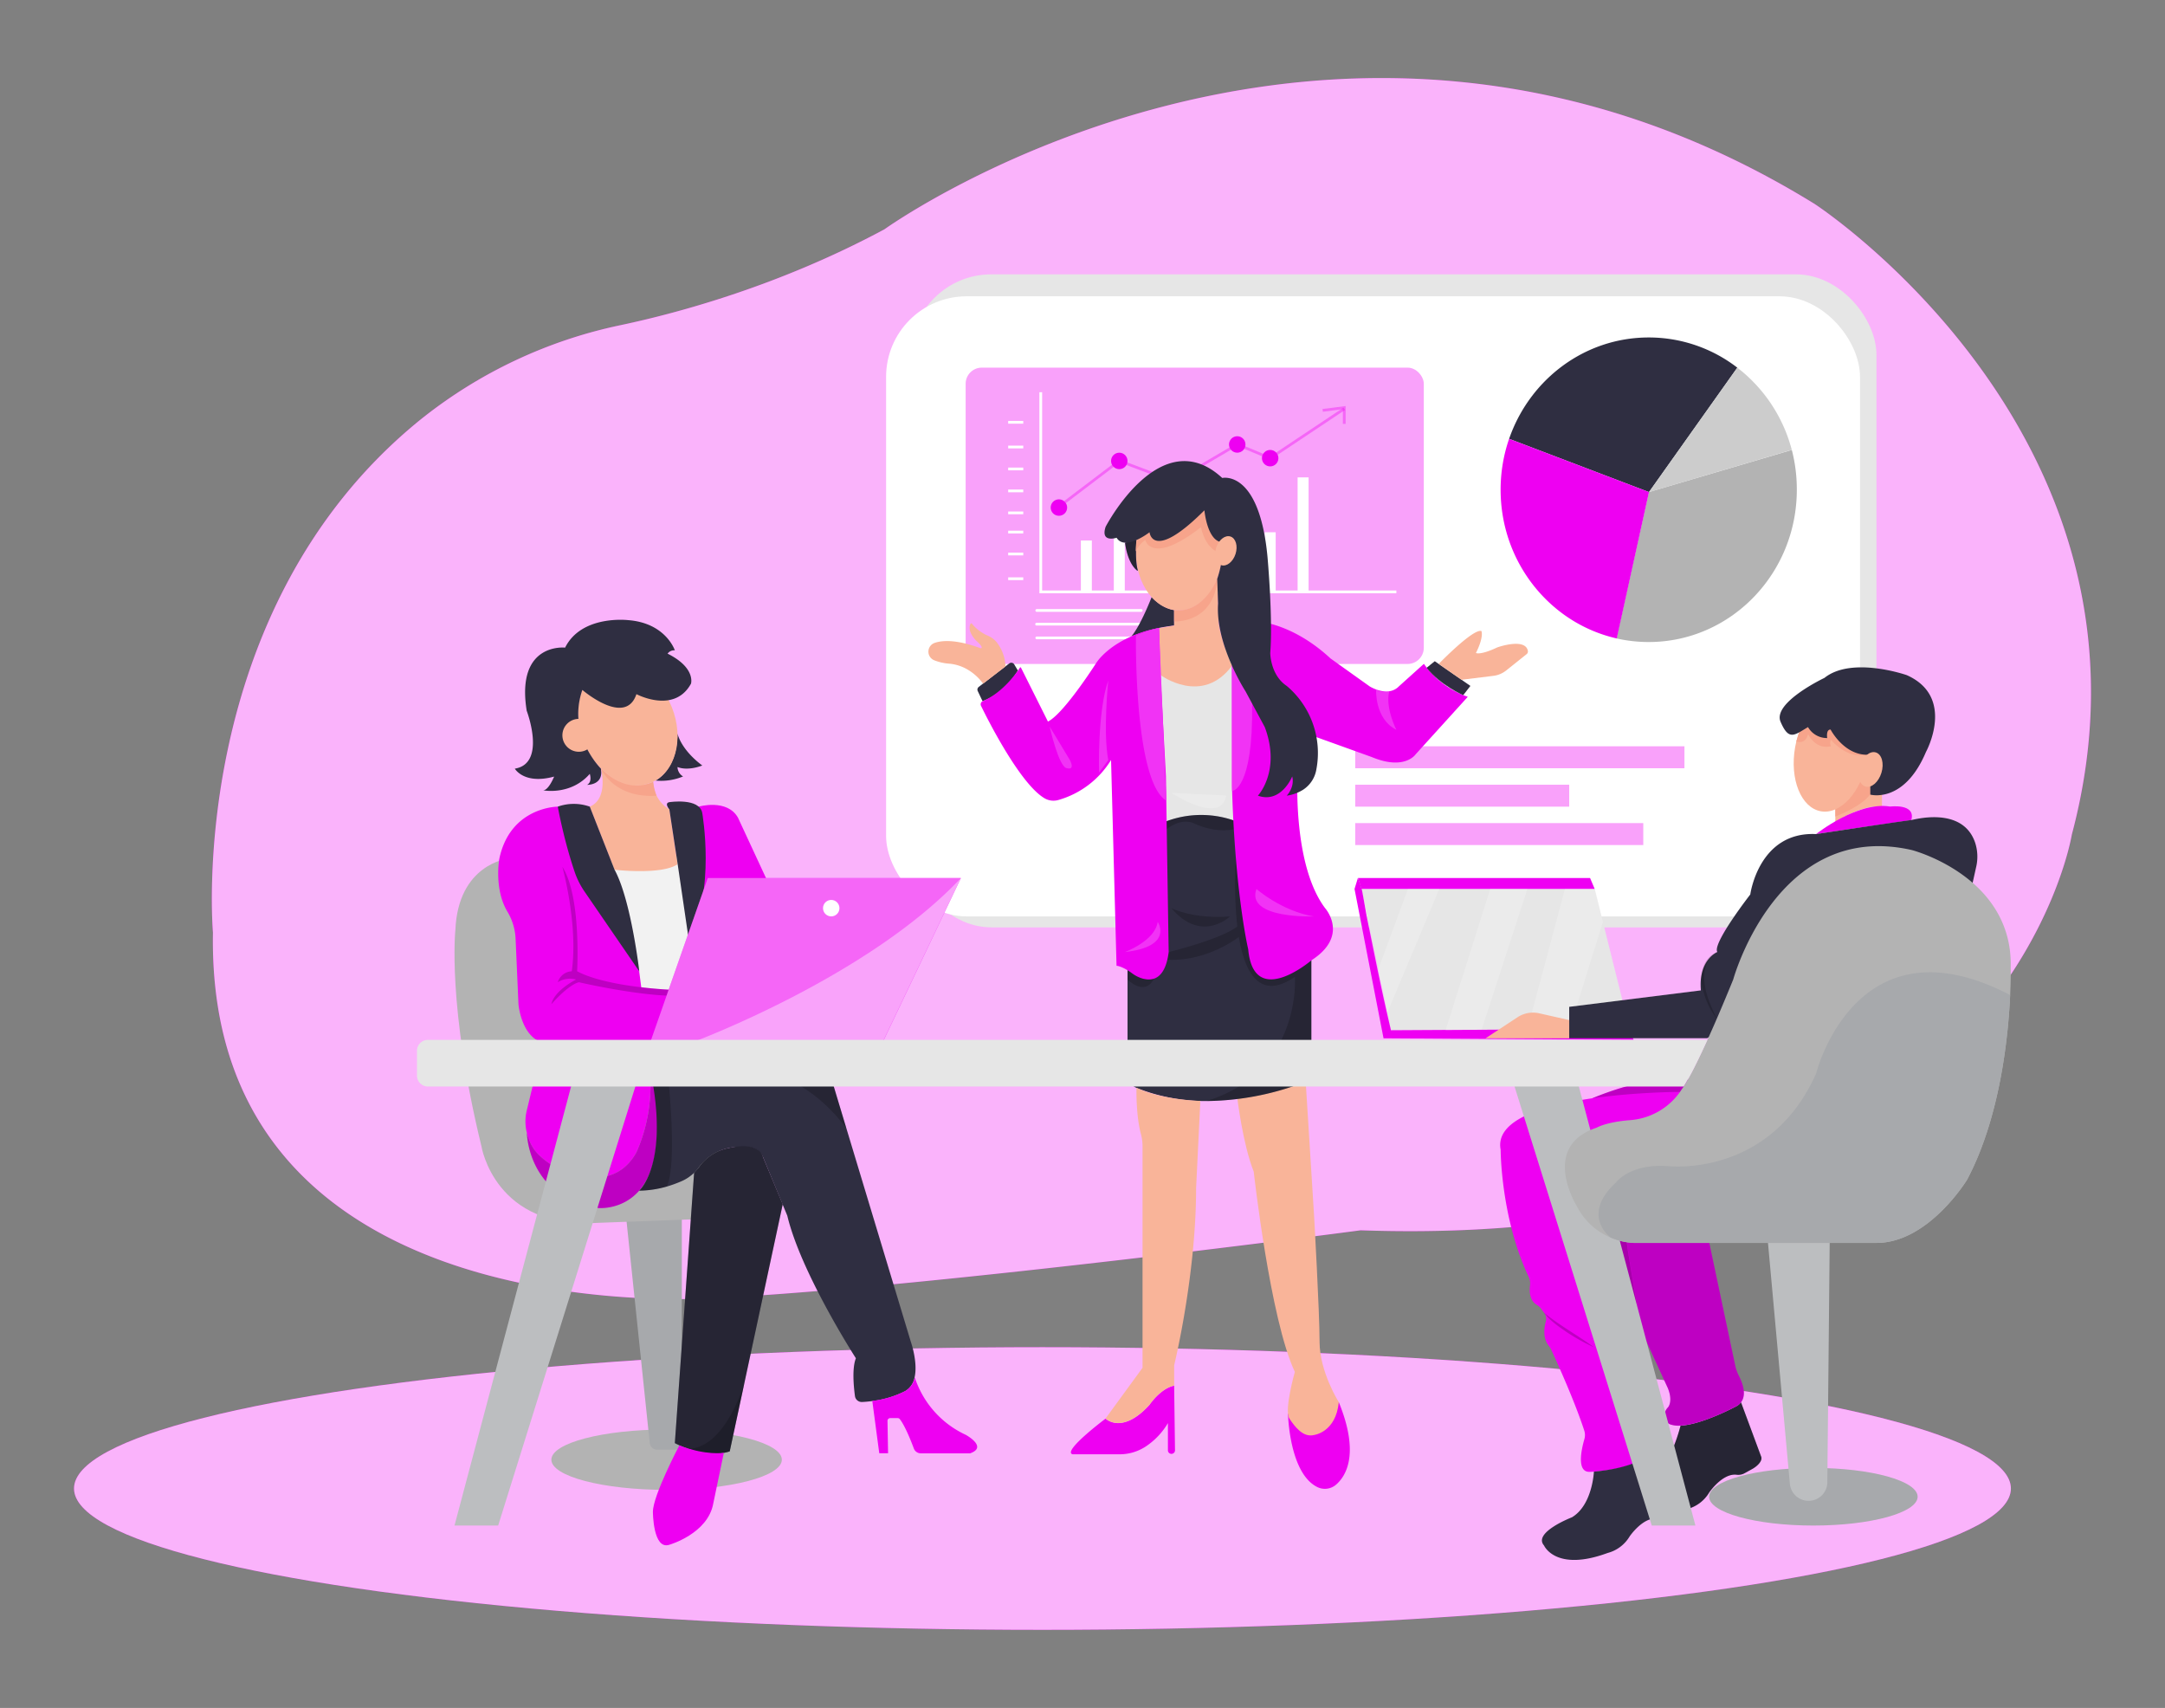 <svg xmlns="http://www.w3.org/2000/svg" width="865.76" height="682.89" viewBox="0 0 865.76 682.89"><rect x="0" y="0" width="865.76" height="682.89" fill="#808080" stroke="none"/><ellipse cx="416.87" cy="595.15" rx="387.27" ry="56.5" fill="#ee00f2"/><ellipse cx="416.87" cy="595.15" rx="387.27" ry="56.5" fill="#fff" opacity="0.7" style="isolation:isolate"/><path d="M289.24,518.84s-207,17.81-204.08-146c0,0-11.47-128.36,82.77-204.89a190.12,190.12,0,0,1,80.5-38c23.56-5,63.8-16,105.27-38.28,0,0,179.21-129,371.93-10.14,0,0,144.91,94.16,102.88,252.12,0,0-26.86,167.25-284.4,158.26C544.11,491.93,376,514.17,289.24,518.84Z" fill="#ee00f2"/><path d="M289.24,518.84s-207,17.81-204.08-146c0,0-11.47-128.36,82.77-204.89a190.12,190.12,0,0,1,80.5-38c23.56-5,63.8-16,105.27-38.28,0,0,179.21-129,371.93-10.14,0,0,144.91,94.16,102.88,252.12,0,0-26.86,167.25-284.4,158.26C544.11,491.93,376,514.17,289.24,518.84Z" fill="#fff" opacity="0.7" style="isolation:isolate"/><rect x="364.21" y="109.69" width="386.17" height="261.1" rx="32.21" fill="#e6e6e6"/><rect x="354.34" y="118.47" width="389.46" height="247.94" rx="32.21" fill="#fff"/><rect x="541.94" y="298.39" width="131.65" height="8.78" fill="#ee00f2" opacity="0.37"/><rect x="541.94" y="313.75" width="85.57" height="8.78" fill="#ee00f2" opacity="0.37"/><rect x="541.94" y="329.1" width="115.19" height="8.78" fill="#ee00f2" opacity="0.37"/><rect x="386.15" y="146.99" width="183.21" height="118.48" rx="6.46" fill="#ee00f2" opacity="0.37"/><polygon points="558.39 237.2 415.64 237.2 415.64 156.83 416.74 156.83 416.74 236.1 558.39 236.1 558.39 237.2" fill="#fff"/><rect x="432.23" y="216.11" width="4.39" height="20.84" fill="#fff"/><rect x="445.4" y="212.81" width="4.39" height="24.14" fill="#fff"/><rect x="505.74" y="212.81" width="4.39" height="24.14" fill="#fff"/><rect x="518.9" y="190.87" width="4.39" height="46.08" fill="#fff"/><path d="M456.37,244.63H414.6a.55.55,0,0,1,0-1.1h41.77a.55.55,0,0,1,0,1.1Z" fill="#fff"/><path d="M456.37,250.11H414.6a.55.55,0,1,1,0-1.09h41.77a.55.55,0,1,1,0,1.09Z" fill="#fff"/><path d="M456.37,255.6H414.6a.55.55,0,0,1,0-1.1h41.77a.55.55,0,0,1,0,1.1Z" fill="#fff"/><rect x="403.16" y="168.3" width="6.03" height="1.1" fill="#fff"/><rect x="403.16" y="178.18" width="6.03" height="1.1" fill="#fff"/><rect x="403.16" y="186.95" width="6.03" height="1.1" fill="#fff"/><rect x="403.16" y="195.73" width="6.03" height="1.1" fill="#fff"/><rect x="403.16" y="204.51" width="6.03" height="1.1" fill="#fff"/><rect x="403.16" y="212.19" width="6.03" height="1.1" fill="#fff"/><rect x="403.16" y="220.96" width="6.03" height="1.1" fill="#fff"/><rect x="403.16" y="230.84" width="6.03" height="1.1" fill="#fff"/><g opacity="0.37"><polygon points="426.23 201.18 425.57 200.31 447.5 183.67 469.48 191.91 494.72 177.1 507.87 182.57 537.25 162.99 537.86 163.9 507.99 183.81 494.81 178.32 469.58 193.12 447.68 184.91 426.23 201.18" fill="#ee00f2"/></g><g opacity="0.37"><polygon points="538.1 169.48 537 169.48 537 163.6 529 164.62 528.86 163.53 538.1 162.35 538.1 169.48" fill="#ee00f2"/></g><path d="M460.31,262l39.39-3.68,6,67.51s-6.64,11.48-8,12S458,336.24,458,336.24l-3.77-16.11Z" fill="#e6e6e6"/><path d="M515.06,565.28s.45,23.82,11.78,29.32a6.84,6.84,0,0,0,7.45-1c4.07-3.54,9.45-12.47,1.07-33Z" fill="#ee00f2"/><path d="M522.11,432.15,525.48,486s2.2,38.39,2.2,50.46,7.68,24.14,7.68,24.14c-1.1,12.07-9.88,13.16-9.88,13.16-4.39,1.1-7.68-3.29-9.87-6.58s2.19-18.65,2.19-18.65c-9.87-20.84-16.45-80.09-16.45-80.09-4.39-11-6.59-29.62-6.59-29.62Z" fill="#f9b499"/><path d="M460.52,238.75s-4.3,11.21-8.07,15.67a63.61,63.61,0,0,1,17.08-4.31v-6.18S465.14,243.53,460.52,238.75Z" fill="#2f2e41"/><path d="M391,276.33l1.9,4s8.06-2.27,14.15-12.22l-1.47-2.46a1.35,1.35,0,0,0-2-.38l-12.2,9.39A1.35,1.35,0,0,0,391,276.33Z" fill="#2f2e41"/><path d="M469.87,580v0a1.42,1.42,0,0,1-2.83,0V569a28.67,28.67,0,0,1-8.17,8.87,19,19,0,0,1-11.19,3.6H428.94c-4.39-1.1,13.16-14.26,13.16-14.26s6.59,6.58,17.56-5.49c0,0,4.39-6.58,9.87-7.67Z" fill="#ee00f2"/><path d="M524.39,384v43.45a6,6,0,0,1-3.91,5.66,110.81,110.81,0,0,1-38,7.12h0a74.35,74.35,0,0,1-28-5.26,5.84,5.84,0,0,1-3.59-5.43V337.78a45.82,45.82,0,0,1,15.57-9.43,39.83,39.83,0,0,1,31.31,1.51l3.89,7.92Z" fill="#2f2e41"/><path d="M501.65,337.78,494.21,343a164.16,164.16,0,0,0,.58,27.44v0c-6.56,5.14-27.44,10.23-27.44,10.23l-.54,3.05c15.92.85,28.58-9.09,28.58-9.09v-.07c2.37,14.18,8.29,25.77,22.43,16,0,0,2.88,37.85-35.3,49.65a110.81,110.81,0,0,0,38-7.12,6,6,0,0,0,3.91-5.66V384Z" opacity="0.2"/><path d="M497.76,329.86c-9.07,5.15-20.55-.76-20.55-.76-5.48-2.19-10.82,2.55-10.82,2.55l.06-3.3A39.83,39.83,0,0,1,497.76,329.86Z" opacity="0.2"/><ellipse cx="266.57" cy="583.63" rx="46.08" ry="12.07" fill="#b3b3b3"/><path d="M250.34,486.31,259.83,577a3,3,0,0,0,2.94,2.65h6.88a3,3,0,0,0,3-3V483H253.28A3,3,0,0,0,250.34,486.31Z" fill="#a7a9ac"/><path d="M202.94,343.37s-19.75,2.19-20.84,28.52c0,0-3.29,30.18,10.42,86.4,0,0,5.3,33.56,46.8,30.63l47-1.74,1.9-36.06-44.86-88Z" fill="#b3b3b3"/><path d="M241.16,344.53l32.54-2.81,5.22,41.3,1.91,13.66s-10.42,12-11.51,12.52-13.72-12.52-13.72-12.52Z" fill="#f2f2f2"/><path d="M279.39,322.52s11.32-3.29,15.71,4.39l14.26,30.72V394.3l-34-19.12Z" fill="#ee00f2"/><path d="M270.92,293.27s1.14,6.21,9.91,12.8c0,0-5.55,2.33-9.91.61a4.53,4.53,0,0,0,2.23,3.77,23,23,0,0,1-11,1.64S270.89,307.9,270.92,293.27Z" fill="#2f2e41"/><path d="M700.75,587.32l-3.14,1.73a5.13,5.13,0,0,1-3.08.6c-5.73-.77-11.07,7.14-11.07,7.14a14.48,14.48,0,0,1-8.77,6.58c-20.85,7.68-25.43-3-25.43-3-4.59-5.2,11.16-11.27,11.16-11.27,6.27-.9,10.34-14.19,11.62-19.07,8.79-.46,22.39-7.81,22.39-7.81a5.9,5.9,0,0,0,1.78-1.54l8.1,21.84C704.84,584.35,702.42,586.4,700.75,587.32Z" fill="#2f2e41"/><path d="M700.75,587.32l-3.14,1.73a5.13,5.13,0,0,1-3.08.6c-5.73-.77-11.07,7.14-11.07,7.14a14.48,14.48,0,0,1-8.77,6.58c-20.85,7.68-25.43-3-25.43-3-4.59-5.2,11.16-11.27,11.16-11.27,6.27-.9,10.34-14.19,11.62-19.07,8.79-.46,22.39-7.81,22.39-7.81a5.9,5.9,0,0,0,1.78-1.54l8.1,21.84C704.84,584.35,702.42,586.4,700.75,587.32Z" opacity="0.2"/><ellipse cx="725.15" cy="598.44" rx="41.69" ry="11.52" fill="#a7a9ac"/><path d="M696.21,560.69a5.9,5.9,0,0,1-1.78,1.54S680.83,569.58,672,570a10,10,0,0,1-4.18-.51,3.59,3.59,0,0,1-2.22-3.54,4.82,4.82,0,0,1,1.37-3.21s2.19-2.19,0-7.68l-10.72-23.35L630.8,482.7l17.56-23-11.73-20.53s22.49-9.84,38.49-7.82L683.54,497l10.36,49a17.52,17.52,0,0,0,1.56,4.31C696.76,552.86,698.58,557.58,696.21,560.69Z" fill="#ee00f2"/><path d="M696.21,560.69a5.9,5.9,0,0,1-1.78,1.54S680.83,569.58,672,570a10,10,0,0,1-4.18-.51,3.59,3.59,0,0,1-2.22-3.54,4.82,4.82,0,0,1,1.37-3.21s2.19-2.19,0-7.68l-10.72-23.35L630.8,482.7l17.56-23-11.73-20.53s22.49-9.84,38.49-7.82L683.54,497l10.36,49a17.52,17.52,0,0,0,1.56,4.31C696.76,552.86,698.58,557.58,696.21,560.69Z" opacity="0.2"/><ellipse cx="471.45" cy="220.49" rx="17.28" ry="23.59" fill="#f9b499"/><path d="M469.53,243.93v6.18s-4.47.86-6.07,1l.59,18.77s16.62,12.41,28.6-3.67c0,0-5.21-12-5.39-18.43l-.4-16.63S481.6,245.73,469.53,243.93Z" fill="#f9b499"/><path d="M469.53,243.93v4.54s16,1,17.33-17.34C486.86,231.13,481.6,245.43,469.53,243.93Z" fill="#f7a48b"/><path d="M407.88,266.91c-1.14,1.79-6.77,10-14.86,13.41a1.39,1.39,0,0,0-.72,1.89c3,6.19,15.81,31.4,25.46,37a7.07,7.07,0,0,0,5.44.66,36.42,36.42,0,0,0,21.1-16l2.19,82.28s2.2,0,6.59,3.29c0,0,12.06,8.78,14.26-8.77l-1.1-70.22-2.19-40.59-.59-18.77s-14.76,2.15-23.68,12.14a19.43,19.43,0,0,0-1.72,2.33c-2.9,4.45-13.36,20.13-19,22.95l-10.79-21.57A.23.23,0,0,0,407.88,266.91Z" fill="#ee00f2"/><path d="M439.49,308.9s-.68-24.78,3.71-36.84c0,0-2.19,20.84,0,31.81C443.2,303.87,442.36,305.15,439.49,308.9Z" fill="#fff" opacity="0.2"/><path d="M454.25,254s-.87,58.22,12.14,66.14l-2.93-69A50.28,50.28,0,0,0,454.25,254Z" fill="#ee00f2"/><path d="M454.25,254s-.87,58.22,12.14,66.14l-2.93-69A50.28,50.28,0,0,0,454.25,254Z" fill="#fff" opacity="0.2"/><path d="M499.15,379.57s-5.31-22.24-6.5-65.43V266.19l10.21-17.71s13.85.54,29.21,14.8l15.63,11.15s7.22,4.58,11.7,0l10-9a36.39,36.39,0,0,0,17.55,13.17l-20.85,23s-4.38,6.58-17.55,1.09L524.39,294s-5.49,9.87-5.49,15.36c0,0-2.19,36.2,11,53.75,0,0,9.87,11-5.48,20.85C524.39,384,501.35,403.71,499.15,379.57Z" fill="#ee00f2"/><path d="M502.44,355.43s9.88,8.78,23,11C525.48,366.4,498.06,367.5,502.44,355.43Z" fill="#fff" opacity="0.2"/><path d="M550.29,275.66s-.67,11.76,8.11,16.14c0,0-4.58-8.91-2.84-15.42C555.56,276.38,552.06,277.08,550.29,275.66Z" fill="#fff" opacity="0.2"/><path d="M492.72,316.26s8.47-.3,8-34.87l2.14-32.91-10.21,17.71Z" fill="#ee00f2"/><path d="M492.72,316.26s8.47-.3,8-34.87l2.14-32.91-10.21,17.71Z" fill="#fff" opacity="0.2"/><path d="M450.88,387.88v3.76s6.88,7,10.57-.34c0,0-4,1.43-8.37-1.86Z" opacity="0.2"/><path d="M449.78,380.67s12.07-4.39,13.17-12.07C463,368.6,469.53,378.47,449.78,380.67Z" fill="#fff" opacity="0.2"/><path d="M468.43,363.11s8.44,4.44,23.42,3.32C491.85,366.43,480.5,377.38,468.43,363.11Z" opacity="0.2"/><path d="M468.43,317s19.75,13.16,21.95,1.09Z" fill="#fff" opacity="0.2"/><path d="M419.74,290.48s3.71,16.68,7,16.68c0,0,3.29,1.1,1.09-3.29Z" fill="#fff" opacity="0.2"/><path d="M570.49,267l3.26-2.63L588,274.25l-2.87,3.69S576,274,570.49,267Z" fill="#2f2e41"/><path d="M575.32,265.46s13.79-14.25,17.08-13.15c0,0,1.1,2.19-2.19,8.78,0,0,1.71,1,8.54-2.24,0,0,11.21-4,12.23,1.4a1.36,1.36,0,0,1-.49,1.29l-8.15,6.51a10.19,10.19,0,0,1-5.13,2.17l-12.75,1.57Z" fill="#f9b499"/><path d="M480,440.19,478.31,475c0,35.1-8.78,70.91-8.78,70.91V554c-5.48,1.09-9.87,7.67-9.87,7.67-11,12.07-17.56,5.49-17.56,5.49l14.79-20.27V458.5a19.17,19.17,0,0,0-.62-5c-2.09-7.58-1.8-18.58-1.8-18.58C464.64,439.82,480,440.19,480,440.19Z" fill="#f9b499"/><path d="M723.22,600.08h0a7.5,7.5,0,0,1-7.47-6.81l-9.25-101.8h25.23l-1,101.19A7.49,7.49,0,0,1,723.22,600.08Z" fill="#bcbec0"/><path d="M663.71,562.78l1.92,7.68a6.19,6.19,0,0,1,.1,2.57,12.69,12.69,0,0,1-2.88,6.05c-7.68,9.09-27,9.4-27,9.4-5.6.37-3.4-9.18-2.27-13.09a5.76,5.76,0,0,0-.07-3.46c-3.86-11.83-10.82-27.13-13-31.84a9.28,9.28,0,0,0-1.17-2c-2.48-3.06-1.84-7.34-1.19-9.72a4,4,0,0,0-.7-3.51l-1.32-1.77a4.64,4.64,0,0,0-1.42-1.26c-3.15-1.78-3.15-5.67-2.87-7.89a6,6,0,0,0-.52-3.36c-11.23-23.74-11.23-50.92-11.23-50.92-4.38-23,71.71-23.08,71.71-23.08l-20.65,58.9-.51,1.48c.07,2.19,5.41,32.91,5.41,32.91C657.13,539.74,663.71,562.78,663.71,562.78Z" fill="#ee00f2"/><path d="M662.85,579.08a17.23,17.23,0,0,0,.86-10.81c-3.29,8.77-11,7.68-11,7.68,13.17-7.68,5.49-24.14,5.49-24.14L646.78,506a8.34,8.34,0,0,0-2.53-4.21l-9.06-8.15c-15.36-15.36-8.9-31.24-8.9-31.24l7.8,3.81,17,29.24-.51,1.48c.07,2.19,5.41,32.91,5.41,32.91,1.09,9.87,7.67,32.91,7.67,32.91l1.92,7.68a6.19,6.19,0,0,1,.1,2.57A12.69,12.69,0,0,1,662.85,579.08Z" opacity="0.3"/><path d="M637.38,538.65a76.79,76.79,0,0,1-10.66-5.89c-3.35-2.28-6.82-4.63-9.28-7.9,6.27,5.14,13.42,9,19.94,13.79Z" opacity="0.2"/><path d="M637.38,588.41s-.54,13.32-8.77,18.25c0,0-15.76,6.07-11.17,11.27,0,0,4.59,10.68,25.43,3a14.53,14.53,0,0,0,8.78-6.59s5.34-7.9,11.07-7.14a5,5,0,0,0,3.08-.6l3.14-1.73a4,4,0,0,0,1.92-4.69l-6.78-22.8S659.87,586.37,637.38,588.41Z" fill="#2f2e41"/><ellipse cx="251.05" cy="289.74" rx="18.94" ry="24.99" transform="translate(-89.8 114.24) rotate(-21.85)" fill="#f9b499"/><path d="M232.88,275.86s17.24,14.85,21.62,1.68c0,0,15.11,8.07,21.82-4.19,0,0,2-6.34-9.36-12a3.17,3.17,0,0,1,2.9-1.32s-3.61-11-18.81-12.09c0,0-18.49-2.17-25.07,11,0,0-19.75-2.19-15.36,25.23,0,0,8.06,21.09-4.75,23.16,0,0,3.65,6.47,15.72,3.17,0,0-2.19,5.49-4.39,5.49,0,0,11,2.19,18.65-6.58,0,0,1.1,3.29-1.09,4.39,0,0,6.72.24,5.55-6.47C240.31,307.28,226.61,293.93,232.88,275.86Z" fill="#2f2e41"/><path d="M240.31,307.28s3.22,12-4.46,15.24l9.88,25.23s18.65,2.2,25.23-2.19l-3.29-21.94a13.24,13.24,0,0,1-6.49-11S251.76,317.58,240.31,307.28Z" fill="#f9b499"/><path d="M240.31,307.28s5,12,22.22,10.86a24.56,24.56,0,0,1-1.35-5.56S251.35,318.38,240.31,307.28Z" fill="#f7a48b"/><path d="M267.67,323.62s-2.19-2.48,0-2.89c0,0,12.07-1.87,13.16,4.35,0,0,5.49,31.45-5.48,50.1L271,345.56Z" fill="#2f2e41"/><path d="M254.5,460.75c-8.29,14.93-24.11,9.8-31.33,6.4a27.14,27.14,0,0,1-6.83-4.6,16.23,16.23,0,0,1-4.93-7.3,17,17,0,0,1-.72-2.3h0a18.52,18.52,0,0,1-.05-8.91l6.56-27.16c-8.77-2.19-9.87-15.36-9.87-15.36l-1.13-25.78A23.18,23.18,0,0,0,203,364.65c-5.56-9.1-3.33-21.28-3.33-21.28,4.39-20.85,23.4-20.85,23.4-20.85L234.76,339l20.84,49.37s2.84,20.82,4.13,37.85c.1,1.3.18,2.58.26,3.84A65.75,65.75,0,0,1,254.5,460.75Z" fill="#ee00f2"/><path d="M262.18,459.66C258.89,484.89,239.32,483,239.32,483c-28-4-28.62-29.4-28.63-30.06a17,17,0,0,0,.72,2.3,16.23,16.23,0,0,0,4.93,7.3,27.14,27.14,0,0,0,6.83,4.6c7.22,3.4,23,8.53,31.33-6.4A65.75,65.75,0,0,0,260,430c-.08-1.26-.16-2.54-.26-3.84C264.94,442.09,262.18,459.66,262.18,459.66Z" fill="#ee00f2"/><path d="M262.18,459.66C258.89,484.89,239.32,483,239.32,483c-28-4-28.62-29.4-28.63-30.06a17,17,0,0,0,.72,2.3,16.23,16.23,0,0,0,4.93,7.3,27.14,27.14,0,0,0,6.83,4.6c7.22,3.4,23,8.53,31.33-6.4A65.75,65.75,0,0,0,260,430c-.08-1.26-.16-2.54-.26-3.84C264.94,442.09,262.18,459.66,262.18,459.66Z" opacity="0.2"/><path d="M365.72,550.78a8,8,0,0,1-3.7,5.42,39.43,39.43,0,0,1-13.28,4h0c-1.25.16-2.59.3-4,.36a2.73,2.73,0,0,1-2.85-2.37c-.52-3.82-1.21-11.17.37-15.12,0,0-21.94-34-27.43-57L305.1,462.6a6.14,6.14,0,0,0-4.73-3.74c-5.07-.79-14.54-.82-21,8a16.92,16.92,0,0,1-7.15,5.56,49.52,49.52,0,0,1-5.57,2,42.12,42.12,0,0,1-11.07,1.66s12.64-10.91,4.13-49.85l7,.47,65.71,4.44,31.81,105.34S367.14,544.65,365.72,550.78Z" fill="#2f2e41"/><path d="M266.69,474.37l0,0a42.12,42.12,0,0,1-11.07,1.66s12.64-10.91,4.13-49.85l7,.47S271.2,463.85,266.69,474.37Z" opacity="0.2"/><path d="M309.36,429.55s15.38,3.16,29.08,21.57l-6-20Z" opacity="0.2"/><path d="M269.86,577s12.07,6.59,21.95,3.29L313,481.52,305.1,462.6s-.89-6.42-13.68-3.59a18.81,18.81,0,0,0-12,7.83l-1.85,2.1Z" fill="#2f2e41"/><path d="M269.86,577s12.07,6.59,21.95,3.29L313,481.52,305.1,462.6s-.89-6.42-13.68-3.59a18.81,18.81,0,0,0-12,7.83l-1.85,2.1Z" opacity="0.2"/><path d="M297.67,553s-7.59,26.29-22.63,26.27c0,0,10.18,3.28,16.77,1.08Z" opacity="0.2"/><path d="M387.92,581.09H368.23a3,3,0,0,1-2.82-2c-1.16-3.12-3.56-9.14-5.63-11.73A1.09,1.09,0,0,0,359,567h-3a1.09,1.09,0,0,0-1.1,1.11l.23,12.94h-3.52l-2.79-20.93h0a39.43,39.43,0,0,0,13.28-4,8,8,0,0,0,3.7-5.42h0a38.4,38.4,0,0,0,20.42,23S395.18,578.56,387.92,581.09Z" fill="#ee00f2"/><path d="M271.67,577.92s-10.58,20-10.58,26.55c0,0,0,15.36,6.58,13.17,0,0,15.36-4.39,17.55-16.46l4.23-20.3S282.26,582.08,271.67,577.92Z" fill="#ee00f2"/><polygon points="229.66 429.55 181.75 609.96 199.21 609.96 255.6 429.55 229.66 429.55" fill="#bcbec0"/><polygon points="630.07 429.55 677.98 609.96 660.52 609.96 604.13 429.55 630.07 429.55" fill="#bcbec0"/><polygon points="637.7 355.43 544.41 355.43 556.25 411.93 651.65 411.38 637.7 355.43" fill="#e6e6e6"/><polygon points="544.41 355.43 543.04 351.05 635.85 351.05 637.7 355.43 544.41 355.43" fill="#ee00f2"/><path d="M543,351.05l-1.34,4.38,11.6,59.71,100,.63-1.64-4.39-95.39.55c-3.68-15.37-6.09-27.8-9.38-43.88-.4-1.93-1.55-8.81-2.2-12.07A46,46,0,0,0,543,351.05Z" fill="#ee00f2"/><polygon points="563.02 355.43 551.03 387.88 554.78 404.88 575.56 355.43 563.02 355.43" fill="#fff" opacity="0.2"/><polygon points="595.93 355.43 578.06 411.93 592.48 411.73 610.78 355.43 595.93 355.43" fill="#fff" opacity="0.2"/><polygon points="625.79 355.43 610.78 411.62 627.51 411.93 640.99 368.6 637.7 355.43 625.79 355.43" fill="#fff" opacity="0.2"/><path d="M716.53,179.9a62.67,62.67,0,0,1,2,15.91c0,33.63-26.53,60.89-59.24,60.89a58.09,58.09,0,0,1-12.87-1.44l12.95-58.52Z" fill="#b3b3b3"/><path d="M694.73,147a57.91,57.91,0,0,0-35.4-12.07c-25.78,0-47.7,16.92-55.85,40.53l55.93,21.29Z" fill="#2f2e41"/><path d="M646.52,255.27c-26.56-6-46.44-30.35-46.44-59.46a62.46,62.46,0,0,1,3.39-20.35l55.94,21.28Z" fill="#ee00f2"/><path d="M716.51,179.86A61,61,0,0,0,694.73,147l-35.32,49.75Z" fill="#ccc"/><path d="M733.93,321.42v7.2s11-7.2,18.65-6.1V311.15l-11-1.79Z" fill="#f9b499"/><path d="M733.93,321.42v5.06s10.33-3.87,13.94-8.85v-6.08l-3.52-1.75Z" fill="#f7a48b"/><ellipse cx="732.23" cy="301.3" rx="23.43" ry="14.61" transform="translate(307.78 969.72) rotate(-79.95)" fill="#f9b499"/><path d="M719.63,292.22l-1.31,4.24s3.61,1.51,4.73-2.95c0,0,2.77,6.35,9.18,4.85a2.47,2.47,0,0,1,0-2.55s6.88,8.82,16.12,5.49l-7.47-13.36-8.65-4.81-9.93,3.63a13.5,13.5,0,0,0-1.48,2.3A14.58,14.58,0,0,0,719.63,292.22Z" fill="#f7a48b"/><path d="M723,290.71a8.71,8.71,0,0,0,7.68,4.38s-.57-3.47,1.36-3.38c0,0,5.68,11,15.87,10v16s13.48,3.79,22.26-17.05c0,0,12.07-21.94-7.68-30.72,0,0-21.94-7.68-32.91,1.1,0,0-20.85,9.87-17.55,17.55S717.47,294,723,290.71Z" fill="#2f2e41"/><ellipse cx="748.05" cy="307.67" rx="7.13" ry="4.53" transform="translate(235.1 933.07) rotate(-73)" fill="#f9b499"/><path d="M726.25,333.49s16.45-13.16,29.62-11c0,0,10.31-1.34,8.45,5.36Z" fill="#ee00f2"/><path d="M788.78,353.24l1.46-6.58a18,18,0,0,0-.39-9.69c-5.09-15.09-25.24-9-25.53-9.09s-38.07,5.61-38.07,5.61c-23-1.09-26.33,24.14-26.33,24.14s-15.36,19.75-13.17,23c0,0-7.68,3.29-6.58,15.36l-52.66,6.58v12.53h55.15Z" fill="#2f2e41"/><path d="M686.75,380.67c-7.22,4.16-5.72,13.66-3.06,20.21.89,2.38,2,4.65,3.06,7-.72-1.06-1.38-2.15-2.07-3.23a31.76,31.76,0,0,1-4.08-10.83c-1-5,1-11.32,6.15-13.13Z" opacity="0.2"/><path d="M594.05,415.14h33.46v-7.28l-12-2.71a11.29,11.29,0,0,0-8.69,1.59Z" fill="#f9b499"/><path d="M803.84,397.85c-.76,16.62-4,48.94-17.25,73.87,0,0-15.36,25.24-36.21,25.24H653.29a26.13,26.13,0,0,1-9.2-2.13h0A26.46,26.46,0,0,1,630.8,482.7s-15.36-24.14,7.68-31.82c0,0,3.79-2.27,13.24-3a26.9,26.9,0,0,0,20.07-11.26c.24-.34.47-.7.7-1.06a11.39,11.39,0,0,0,.79-1.1c1.26-1.94,4.18-6.94,9.49-18.65,2.77-6.09,6.18-14,10.34-24.21,0,0,17.57-64,71.43-51.72,0,0,40.54,10.49,39.52,47.06C804.06,386.9,804.16,391.07,803.84,397.85Z" fill="#b3b3b3"/><path d="M803.84,397.85c-.76,16.62-4,48.94-17.25,73.87,0,0-15.36,25.24-36.21,25.24H653.29a26.13,26.13,0,0,1-9.2-2.13h0s-12.18-8.84,2.08-22c0,0,5.49-7.68,20.85-6.58,0,0,40.59,4.86,59.24-37.07C726.25,429.17,742.11,365.66,803.84,397.85Z" fill="#a7a9ac"/><circle cx="231.47" cy="294" r="6.58" fill="#f9b499"/><path d="M231.47,392.73a79.65,79.65,0,0,1-12.62,23.59h56l-2.19-19.64Z" fill="#ee00f2"/><path d="M224.88,346.58s6.43,23.12,3.76,41.77a6.15,6.15,0,0,0-5.59,4.38,9.1,9.1,0,0,1,7.32-1.09s-8.78,4.39-9.87,9.87c0,0,6.58-7.68,11-8.78,0,0,23,5.33,37.85,5.41v-2.35s-26.1-.86-38.56-7.44C230.76,388.35,232.56,358.57,224.88,346.58Z" fill="#ee00f2"/><path d="M224.88,346.58s6.43,23.12,3.76,41.77a6.15,6.15,0,0,0-5.59,4.38,9.1,9.1,0,0,1,7.32-1.09s-8.78,4.39-9.87,9.87c0,0,6.58-7.68,11-8.78,0,0,23,5.33,37.85,5.41v-2.35s-26.1-.86-38.56-7.44C230.76,388.35,232.56,358.57,224.88,346.58Z" opacity="0.2"/><path d="M235.85,322.52a19.15,19.15,0,0,0-12.8,0q.91,4.83,2.15,10c1.13,4.69,2.7,10.52,4.68,16.32a32.35,32.35,0,0,0,4,7.83l21.77,31.72s-3.29-28.53-9.87-40.6Z" fill="#2f2e41"/><polygon points="384.26 351.05 353.09 416.49 260.11 416.49 283.03 351.05 384.26 351.05" fill="#ee00f2"/><polygon points="384.26 351.05 353.09 416.49 260.11 416.49 283.03 351.05 384.26 351.05" fill="#fff" opacity="0.4"/><path d="M384,351.51l-31,65H277.54s69.26-25.79,106.37-65.07A.08.08,0,0,1,384,351.51Z" fill="#fff" opacity="0.4"/><circle cx="332.4" cy="363.11" r="3.29" fill="#fff"/><path d="M682.77,415.77c-5.31,11.71-8.23,16.71-9.49,18.65H171.13a4.38,4.38,0,0,1-4.39-4.38v-9.88a4.39,4.39,0,0,1,4.39-4.39Z" fill="#e6e6e6"/><path d="M449.9,217s.75,7.89,4.84,11.14A.16.16,0,0,0,455,228c-.36-1.17-1.09-4.61-.5-12.07C454.5,215.88,453.62,215.56,449.9,217Z" fill="#2f2e41"/><path d="M449.9,217s.75,7.89,4.84,11.14A.16.16,0,0,0,455,228c-.36-1.17-1.09-4.61-.5-12.07C454.5,215.88,453.62,215.56,449.9,217Z" opacity="0.2"/><path d="M455.71,210.77a31.47,31.47,0,0,0-1.54,9.72,11.48,11.48,0,0,1,3.81-4.61s2.33,10.39,22.3-5.11c0,0,1.49,9.25,8.53,10.58l2.66-18.41-13.16-2.19Z" fill="#f7a48b"/><path d="M486.75,231.46l.34,9.88c-1.1,16.45,11,35.1,11,35.1l7.68,14.27c6.58,17.55-2.75,27.42-2.75,27.42,9.33,3.29,13.72-7.68,13.72-7.68,1.09,4.39-2.2,7.68-2.2,7.68a16.69,16.69,0,0,0,6.51-2.34,12,12,0,0,0,5.33-8.06,35.08,35.08,0,0,0-11.84-33.48c-6.58-4.39-6.58-13.16-6.58-13.16,1.1-14.27-1.1-38.4-1.1-38.4-3.29-35.11-18.1-31.58-18.1-31.58-24.68-22.8-46.63,19.51-46.63,19.51-2.19,6.58,4.39,4.39,4.39,4.39,3.29,5.48,13.17-2.2,13.17-2.2s1.1,12.07,21.94-8.77c0,0,1.1,12.38,7.13,12.77C488.73,216.81,489.7,222.69,486.75,231.46Z" fill="#2f2e41"/><ellipse cx="490.18" cy="220.22" rx="6.02" ry="4.07" transform="translate(131.24 620.14) rotate(-72.28)" fill="#f9b499"/><path d="M393.14,273.35a20.55,20.55,0,0,0-6.39-5.74,17.48,17.48,0,0,0-7.25-2.26,20,20,0,0,1-5.91-1.35,3.71,3.71,0,0,1,.32-7c3-1,8.59-1.36,18.25,2.19,0,0,1.67.07-1.62-2.87,0,0-4-3.68-2.45-6.88a.33.33,0,0,1,.55-.09,17.23,17.23,0,0,0,6,4.65,9.76,9.76,0,0,1,3.79,2.62,16.62,16.62,0,0,1,3.65,9.85Z" fill="#f9b499"/><circle cx="423.45" cy="202.94" r="3.29" fill="#ee00f2"/><circle cx="447.59" cy="184.29" r="3.29" fill="#ee00f2"/><circle cx="494.76" cy="177.71" r="3.29" fill="#ee00f2"/><circle cx="507.93" cy="183.19" r="3.29" fill="#ee00f2"/></svg>